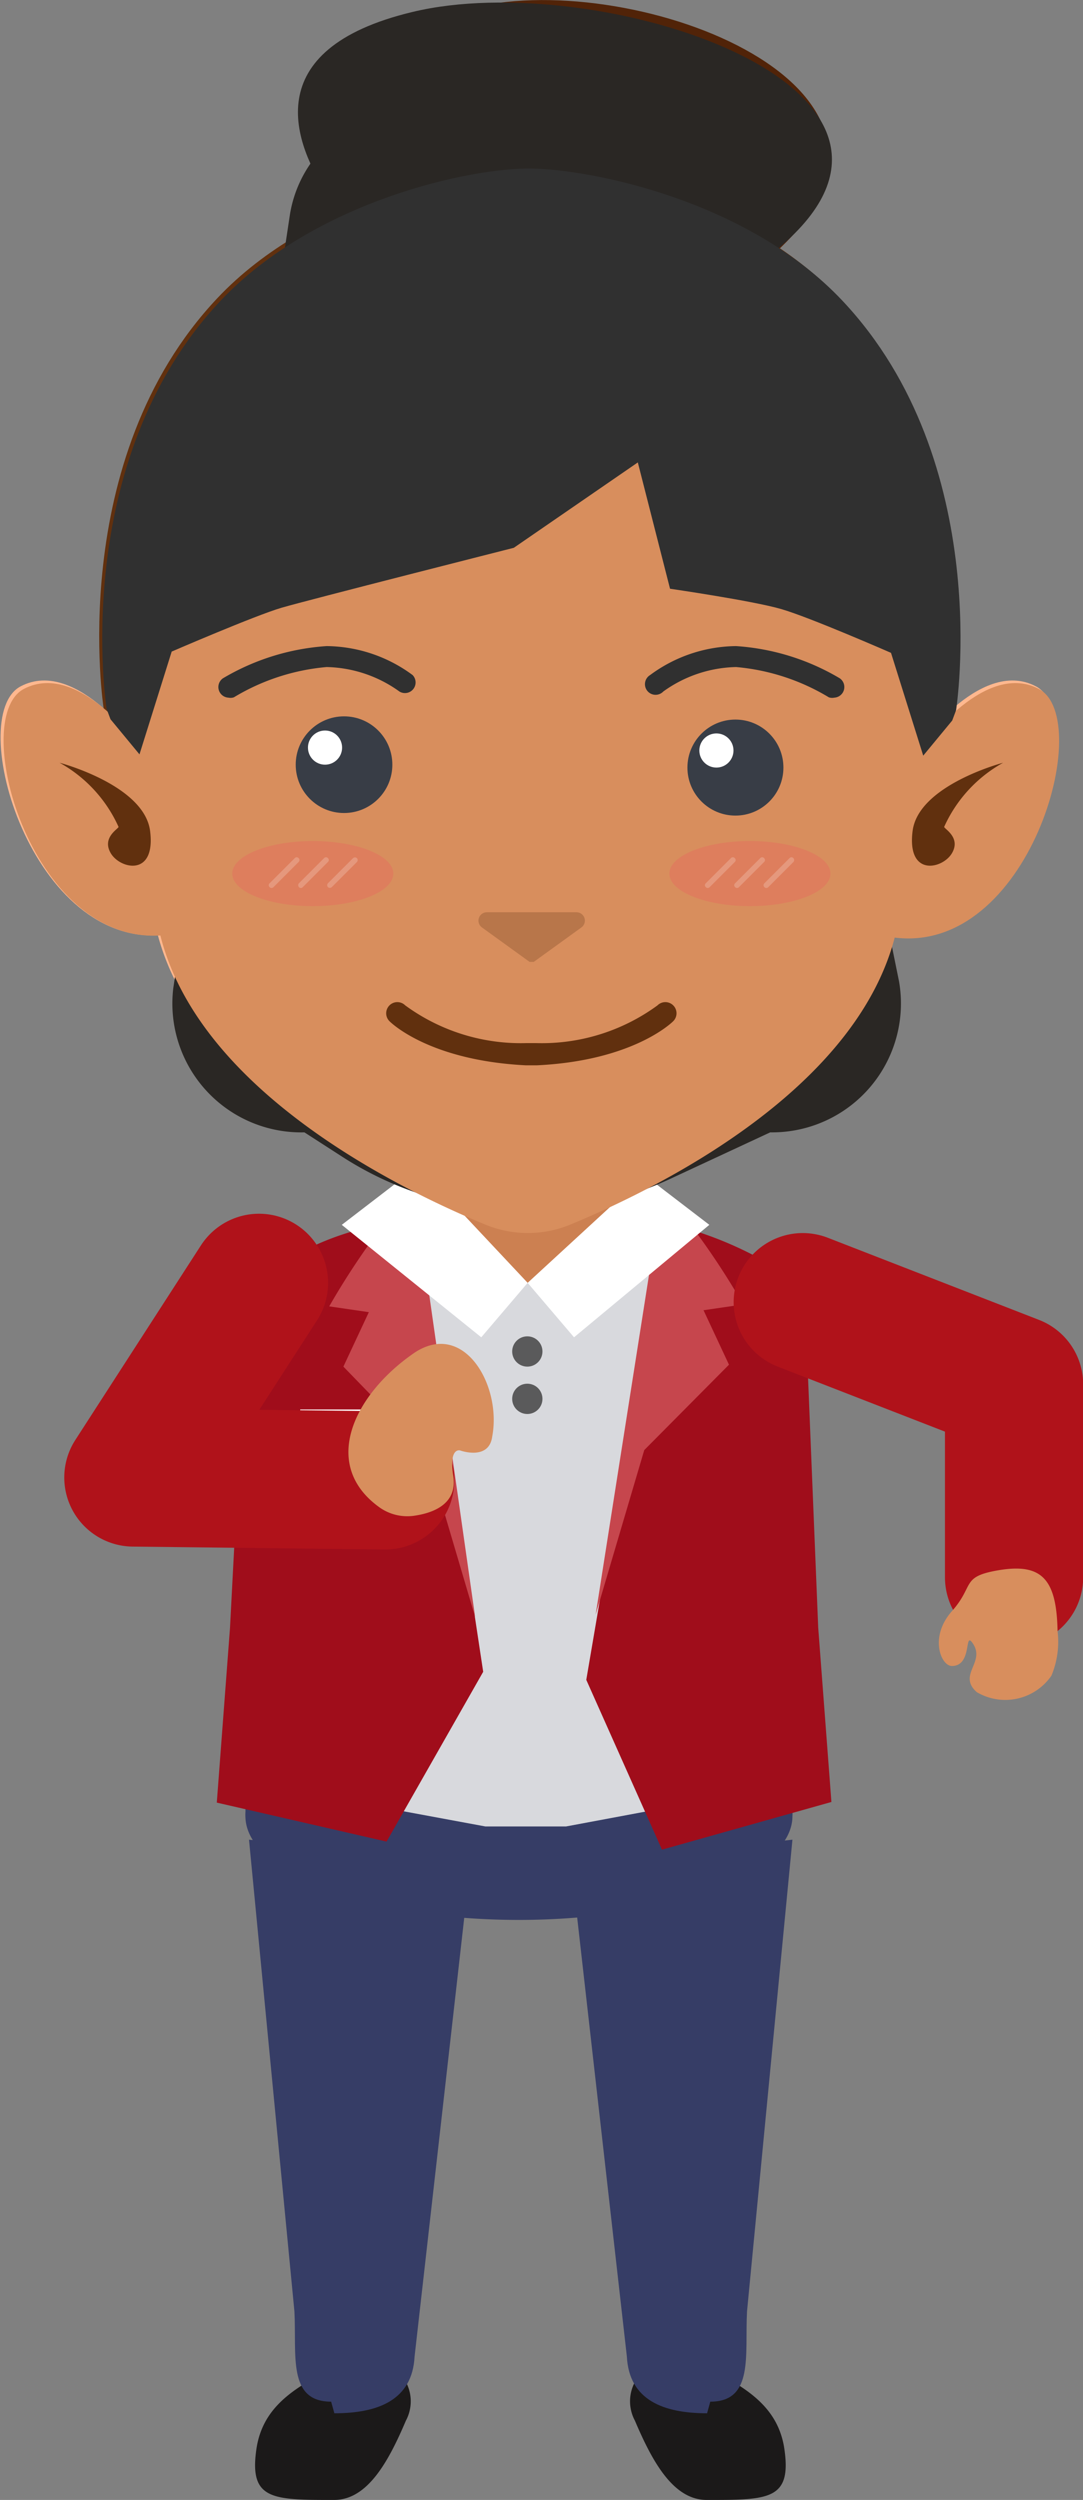 <svg xmlns="http://www.w3.org/2000/svg" viewBox="0 0 33.62 77.58"><rect x="0" y="0" width="33.62" height="77.58" fill="#808080" stroke="none"/><defs><style>.cls-1{fill:#363d66;}.cls-2{fill:#d8d9dd;}.cls-3{fill:#a00d1b;}.cls-4{fill:#c6464d;}.cls-14,.cls-5{fill:#fff;}.cls-6{fill:#cc8051;}.cls-7{fill:#323232;opacity:0.76;}.cls-8{fill:#512308;}.cls-9{fill:#ffb88f;}.cls-10{fill:#ffa485;}.cls-11{fill:#f68260;}.cls-12{fill:#61300e;}.cls-13{fill:#ff2463;opacity:0.15;}.cls-14{opacity:0.2;}.cls-15{fill:#383d46;}.cls-16{fill:#1b1919;}.cls-17{fill:none;stroke:#b0121a;stroke-linecap:round;stroke-linejoin:round;stroke-width:4.29px;}.cls-18{fill:#d88e5d;}.cls-19{fill:#2a2724;}.cls-20{fill:#b8764a;}.cls-21{fill:#303030;}</style></defs><title>pep5_1</title><g id="Capa_2" data-name="Capa 2"><g id="personals"><path class="cls-1" d="M24.63,56.22c0-1.19-1-4.62-2.17-4.62H9.79c-1.2,0-2.17,3.43-2.17,4.62h0a1.42,1.42,0,0,0,0,.2c.09,1.75,3.85,3.16,8.49,3.16s8.49-1.44,8.49-3.22h0a.76.76,0,0,0,0-.13Z"/><path class="cls-2" d="M18.47,38.54H14a8.79,8.79,0,0,0-5.61,2.07l-.5,9.67-.38,5,7.56,1.4h2.5l7.49-1.4-.38-5-.4-9.72A9.81,9.81,0,0,0,18.47,38.54Z"/><path class="cls-3" d="M20.62,37.94a11.56,11.56,0,0,1,4.35,2l.43,10.57.41,5.41L20.55,57.4l-2.35-5.27,2.42-14.19"/><path class="cls-4" d="M21.43,38a23.55,23.55,0,0,1,1.64,2.48l-1.23.18.79,1.69L20,45l-1.51,5.11,1.93-12.28Z"/><path class="cls-3" d="M12.89,37.89A8.46,8.46,0,0,0,7.69,40L7.14,50.52l-.41,5.42L12,57.15l3-5.27-2.12-14"/><path class="cls-4" d="M11.86,38.06a23.55,23.55,0,0,0-1.64,2.48l1.23.18-.79,1.69,2.58,2.66,1.51,5.11L13,37.9Z"/><rect class="cls-5" x="9.32" y="43.74" width="3.04" height="0.69"/><path class="cls-6" d="M19.78,37.14l-3.39,2.68-3.32-2.68s1.5-2.06,3.36-2.06S19.78,37.14,19.78,37.14Z"/><polygon class="cls-5" points="22.02 38.01 17.82 41.5 16.38 39.81 20.01 36.47 22.02 38.01"/><polygon class="cls-5" points="10.61 38.01 14.94 41.5 16.38 39.81 12.98 36.19 10.61 38.01"/><circle class="cls-7" cx="16.37" cy="41.94" r="0.47"/><circle class="cls-7" cx="16.37" cy="43.41" r="0.47"/><path class="cls-8" d="M12.24,6c-.94-1.59-2-4.55,2.24-5.71C19.4-1.07,29.29,2.56,24.42,7.5,18.36,13.65,12.24,6,12.24,6Z"/><path class="cls-9" d="M27.9,27.27c0,5.78-7.24,9.39-10.29,10.65a3.46,3.46,0,0,1-2.65,0C11.92,36.65,4.67,33,4.67,27.27,4.67,19.94,9.87,14,16.29,14S27.9,19.94,27.9,27.27Z"/><path class="cls-9" d="M29.27,21.42c0,7.32-5.52,11.15-12.33,11.15S4,28.83,4,21.51s6.17-13.34,13-13.34S29.27,14.1,29.27,21.42Z"/><path class="cls-10" d="M16.4,29.77l-.06,0-1.48-1.07A.26.26,0,0,1,15,28.2H17.8a.26.26,0,0,1,.15.47l-1.48,1.07Z"/><path class="cls-11" d="M16.24,33c-3-.15-4.19-1.32-4.24-1.37a.34.34,0,1,1,.49-.49,6.08,6.08,0,0,0,3.77,1.17h.29a6.08,6.08,0,0,0,3.77-1.17.34.34,0,1,1,.49.49c-.05,0-1.26,1.23-4.24,1.37Z"/><path class="cls-9" d="M4.4,23.3s-2-2.93-3.76-2S1,29.54,5.17,29C8.16,28.54,4.4,23.3,4.4,23.3Z"/><path class="cls-9" d="M28.4,23.3s2-2.93,3.76-2-.31,8.29-4.52,7.71C24.64,28.54,28.4,23.3,28.4,23.3Z"/><path class="cls-12" d="M16.4,18.23l-2.72,0-.58-4-1,3.92s-2.55.37-3.45.63-3.41,1.36-3.41,1.36l-1,3.19-.9-1.09L3.22,22S2,14.28,6.75,9.25c2.93-3.11,7.78-4.07,9.65-4.1s6.72,1,9.65,4.1c4.74,5,3.53,12.71,3.53,12.71l-.12.32-.9,1.09-1-3.19S25,19.05,24.17,18.81s-3.45-.63-3.45-.63l-1-3.92-.58,4Z"/><path class="cls-12" d="M7,21.57a.33.33,0,0,1-.17-.6,7.24,7.24,0,0,1,3.22-1,4.55,4.55,0,0,1,2.67.9.33.33,0,0,1-.41.51A4,4,0,0,0,10,20.57a6.69,6.69,0,0,0-2.88.94A.33.33,0,0,1,7,21.57Z"/><path class="cls-12" d="M25.8,21.57A.33.33,0,0,0,26,21a7.23,7.23,0,0,0-3.22-1,4.55,4.55,0,0,0-2.67.9.33.33,0,1,0,.41.51,4,4,0,0,1,2.26-.76,6.69,6.69,0,0,1,2.88.94A.32.32,0,0,0,25.8,21.57Z"/><path class="cls-10" d="M1.76,23.59s2.63.69,2.81,2.12-.93,1.18-1.22.69.24-.76.24-.82A4.29,4.29,0,0,0,1.76,23.59Z"/><path class="cls-10" d="M31,23.59s-2.63.69-2.81,2.12.93,1.18,1.22.69-.24-.76-.24-.82A4.29,4.29,0,0,1,31,23.59Z"/><ellipse class="cls-13" cx="9.61" cy="27.02" rx="2.5" ry="1.01"/><ellipse class="cls-13" cx="23.19" cy="27.02" rx="2.5" ry="1.01"/><path class="cls-14" d="M8.27,27.44h0a.08.08,0,0,1,0-.12L9,26.55a.08.08,0,0,1,.12,0h0a.08.08,0,0,1,0,.12l-.78.78A.08.08,0,0,1,8.27,27.44Z"/><path class="cls-14" d="M9.18,27.44h0a.09.09,0,0,1,0-.12l.78-.78a.08.08,0,0,1,.12,0h0a.08.08,0,0,1,0,.12l-.78.78A.08.08,0,0,1,9.18,27.44Z"/><path class="cls-14" d="M10.09,27.44h0a.09.09,0,0,1,0-.12l.78-.78a.09.09,0,0,1,.12,0h0a.09.09,0,0,1,0,.12l-.78.78A.08.08,0,0,1,10.09,27.44Z"/><path class="cls-14" d="M21.82,27.44h0a.08.08,0,0,1,0-.12l.78-.78a.08.08,0,0,1,.12,0h0a.08.08,0,0,1,0,.12l-.78.78A.08.08,0,0,1,21.82,27.44Z"/><path class="cls-14" d="M22.73,27.44h0a.08.08,0,0,1,0-.12l.78-.78a.08.08,0,0,1,.12,0h0a.08.08,0,0,1,0,.12l-.78.78A.08.08,0,0,1,22.73,27.44Z"/><path class="cls-14" d="M23.63,27.44h0a.08.08,0,0,1,0-.12l.78-.78a.08.08,0,0,1,.12,0h0a.09.09,0,0,1,0,.12l-.78.78A.08.08,0,0,1,23.63,27.44Z"/><circle class="cls-15" cx="22.73" cy="23.73" r="1.49"/><circle class="cls-5" cx="22.14" cy="23.2" r="0.53"/><circle class="cls-15" cx="10.59" cy="23.64" r="1.5"/><circle class="cls-5" cx="10" cy="23.11" r="0.53"/><path class="cls-16" d="M12,73.36a1.27,1.27,0,0,1,.6,1.76c-.54,1.27-1.19,2.46-2.23,2.46-1.92,0-2.64,0-2.41-1.58s1.63-2.07,2.69-2.72S11.57,72.95,12,73.36Z"/><path class="cls-1" d="M10.28,74.53l.1.36c1.36,0,2.42-.41,2.49-1.76L14.6,57.85l-6.87-.76L9.14,71.73C9.21,73.08,8.92,74.53,10.28,74.53Z"/><polyline class="cls-17" points="8.04 39.81 4.14 45.85 11.96 45.94"/><path class="cls-18" d="M11.77,46.77a1.49,1.49,0,0,0,1.07.27c.58-.08,1.37-.35,1.23-1.24s.21-.79.21-.79.9.33,1-.43c.3-1.58-.87-3.61-2.4-2.61C11,43.25,9.93,45.44,11.77,46.77Z"/><polyline class="cls-17" points="24.92 40.41 31.48 42.96 31.48 48.95"/><path class="cls-18" d="M32.83,50.61A2.74,2.74,0,0,1,32.64,52a1.74,1.74,0,0,1-2.32.51c-.6-.54.28-.92-.12-1.51-.28-.42,0,.7-.65.7-.34,0-.71-.9,0-1.7s.27-1.07,1.44-1.27C32.34,48.5,32.8,49,32.83,50.61Z"/><path class="cls-19" d="M23.13,6.95a3.9,3.9,0,0,0-1.46-2.3,10.27,10.27,0,0,0-6.22-2.19,7.34,7.34,0,0,0-5.33,2.05A3.84,3.84,0,0,0,9,6.66l-3.62,24a4,4,0,0,0,4.07,4.48l1.21.78a10.53,10.53,0,0,0,10.11.68l3.14-1.46a4,4,0,0,0,4-4.68Z"/><path class="cls-19" d="M10.21,6.09C9.13,4.49,7.95,1.53,12.81.37,18.49-1,29.94,2.65,24.31,7.58,17.29,13.74,10.21,6.09,10.21,6.09Z"/><path class="cls-18" d="M28,27.35c0,5.78-7.24,9.39-10.29,10.65a3.46,3.46,0,0,1-2.65,0C12,36.74,4.77,33.13,4.77,27.35,4.77,20,10,14.09,16.38,14.09S28,20,28,27.35Z"/><path class="cls-18" d="M29.36,21.51c0,7.32-5.52,11.15-12.33,11.15S4,28.92,4,21.6,10.21,8.25,17,8.25,29.36,14.19,29.36,21.51Z"/><path class="cls-20" d="M16.5,29.85l-.06,0-1.48-1.07a.26.26,0,0,1,.15-.47h2.79a.26.26,0,0,1,.15.47l-1.48,1.07Z"/><path class="cls-12" d="M16.33,33.06c-3-.15-4.19-1.32-4.24-1.37a.34.34,0,1,1,.49-.49,6.08,6.08,0,0,0,3.77,1.17h.29a6.08,6.08,0,0,0,3.77-1.17.34.34,0,1,1,.49.49c-.05.05-1.26,1.23-4.24,1.37Z"/><path class="cls-18" d="M4.5,23.38s-2-2.93-3.76-2S1.05,29.62,5.26,29C8.26,28.63,4.5,23.38,4.5,23.38Z"/><path class="cls-18" d="M28.49,23.38s2-2.93,3.76-2-.31,8.29-4.52,7.71C24.73,28.63,28.49,23.38,28.49,23.38Z"/><path class="cls-21" d="M19.8,14.35l1,3.92s2.55.37,3.45.63,3.41,1.36,3.41,1.36l1,3.19.9-1.09.12-.32s1.21-7.68-3.53-12.71c-2.93-3.11-7.78-4.07-9.65-4.1s-6.72,1-9.65,4.1C2.11,14.36,3.31,22,3.31,22l.12.32.9,1.09,1-3.19s2.59-1.12,3.41-1.36S15.95,17,15.95,17Z"/><path class="cls-21" d="M7.09,21.65a.33.33,0,0,1-.17-.6,7.24,7.24,0,0,1,3.22-1,4.55,4.55,0,0,1,2.67.9.33.33,0,0,1-.41.51,4,4,0,0,0-2.26-.76,6.69,6.69,0,0,0-2.88.94A.33.33,0,0,1,7.09,21.65Z"/><path class="cls-21" d="M25.9,21.65a.33.33,0,0,0,.17-.6,7.23,7.23,0,0,0-3.22-1,4.55,4.55,0,0,0-2.67.9.33.33,0,1,0,.41.51,4,4,0,0,1,2.26-.76,6.69,6.69,0,0,1,2.88.94A.32.32,0,0,0,25.9,21.65Z"/><path class="cls-12" d="M1.85,23.67s2.63.69,2.81,2.12-.93,1.18-1.22.69.24-.76.24-.82A4.29,4.29,0,0,0,1.85,23.67Z"/><path class="cls-12" d="M31.14,23.67s-2.63.69-2.81,2.12.93,1.18,1.22.69-.24-.76-.24-.82A4.29,4.29,0,0,1,31.14,23.67Z"/><ellipse class="cls-13" cx="9.71" cy="27.11" rx="2.5" ry="1.01"/><ellipse class="cls-13" cx="23.28" cy="27.11" rx="2.5" ry="1.01"/><path class="cls-14" d="M8.37,27.53h0a.08.08,0,0,1,0-.12l.78-.78a.08.08,0,0,1,.12,0h0a.08.08,0,0,1,0,.12l-.78.78A.08.08,0,0,1,8.37,27.53Z"/><path class="cls-14" d="M9.28,27.53h0a.09.09,0,0,1,0-.12l.78-.78a.08.08,0,0,1,.12,0h0a.08.08,0,0,1,0,.12l-.78.78A.08.08,0,0,1,9.28,27.53Z"/><path class="cls-14" d="M10.18,27.53h0a.09.09,0,0,1,0-.12l.78-.78a.09.09,0,0,1,.12,0h0a.09.09,0,0,1,0,.12l-.78.78A.09.09,0,0,1,10.18,27.53Z"/><path class="cls-14" d="M21.91,27.53h0a.08.08,0,0,1,0-.12l.78-.78a.08.08,0,0,1,.12,0h0a.08.08,0,0,1,0,.12l-.78.78A.08.08,0,0,1,21.91,27.53Z"/><path class="cls-14" d="M22.82,27.53h0a.08.08,0,0,1,0-.12l.78-.78a.08.08,0,0,1,.12,0h0a.08.08,0,0,1,0,.12l-.78.78A.08.08,0,0,1,22.82,27.53Z"/><path class="cls-14" d="M23.73,27.53h0a.08.08,0,0,1,0-.12l.78-.78a.08.08,0,0,1,.12,0h0a.09.09,0,0,1,0,.12l-.78.78A.08.08,0,0,1,23.73,27.53Z"/><circle class="cls-15" cx="22.83" cy="23.82" r="1.49"/><circle class="cls-5" cx="22.24" cy="23.29" r="0.53"/><circle class="cls-15" cx="10.68" cy="23.73" r="1.5"/><circle class="cls-5" cx="10.09" cy="23.2" r="0.53"/><path class="cls-16" d="M20.31,73.36a1.27,1.27,0,0,0-.6,1.76c.54,1.27,1.19,2.46,2.23,2.46,1.92,0,2.64,0,2.41-1.58s-1.63-2.07-2.69-2.72S20.75,72.95,20.31,73.36Z"/><path class="cls-1" d="M22.05,74.53l-.1.36c-1.36,0-2.42-.41-2.49-1.76L17.73,57.85l6.87-.76L23.19,71.73C23.12,73.08,23.41,74.53,22.05,74.53Z"/></g></g></svg>